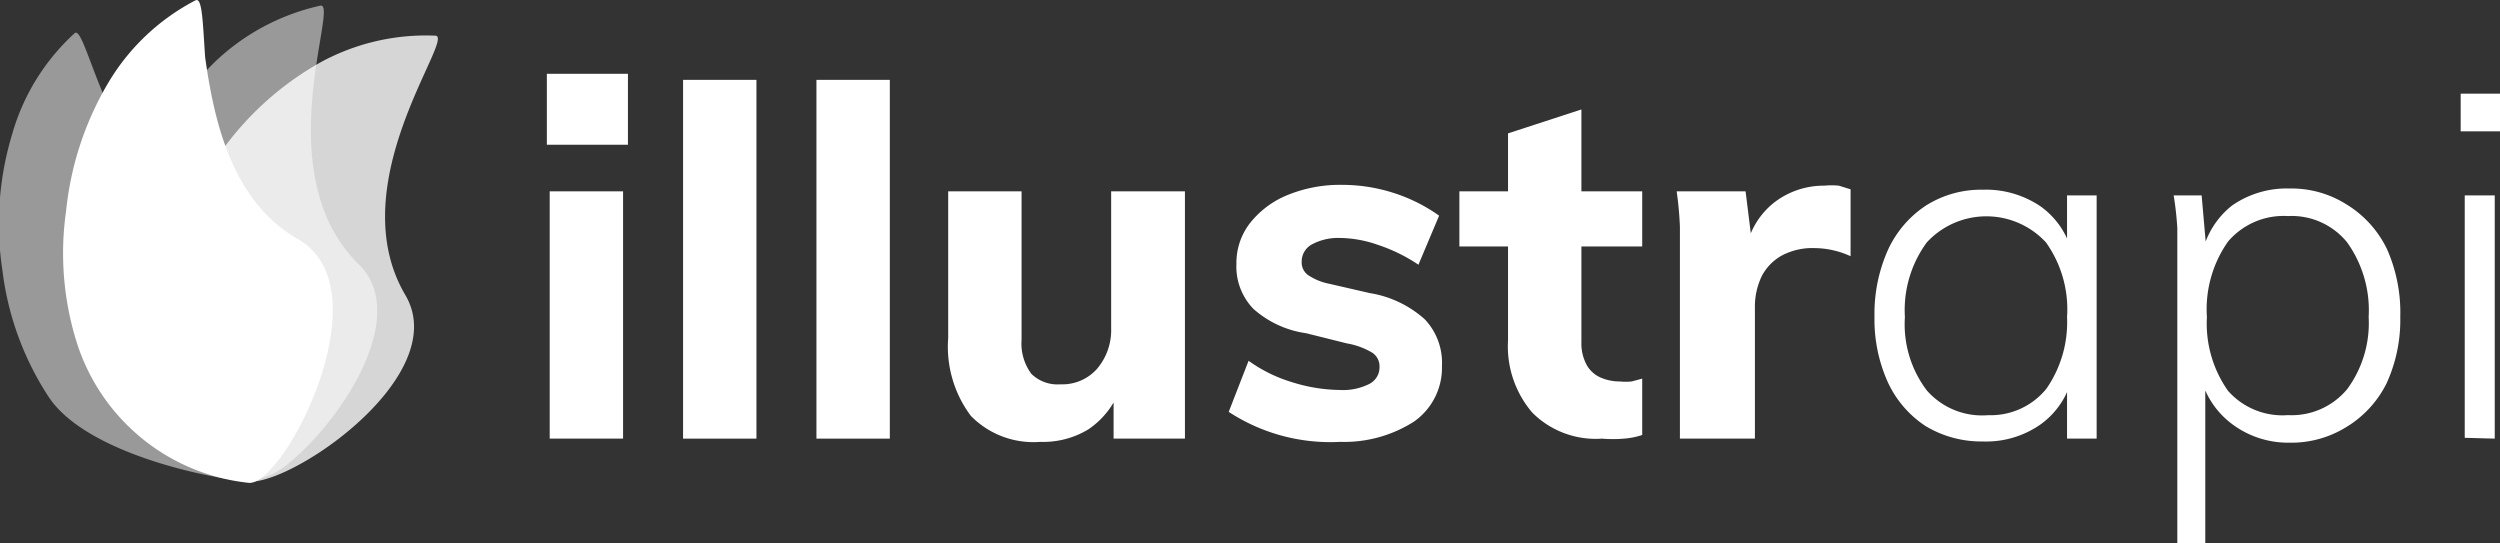 <svg id="bw" xmlns="http://www.w3.org/2000/svg" viewBox="0 0 61.67 13.4"><rect x="0" y="0" width="61.67" height="13.4" fill="#333333" stroke="none"/><defs><style>.cls-1,.cls-2,.cls-3{fill:#fff;}.cls-2{opacity:0.5;}.cls-3{opacity:0.8;}</style></defs><title>illustrapi-bw</title><g id="illustrapi"><path id="i" class="cls-1" d="M16.43,5h2V6.75h-2ZM16.5,14V7.9h1.81V14Z" transform="translate(-2.94 -3.18)"/><path id="p" class="cls-1" d="M56.65,16.58V9.64c0-.27,0-.55,0-.83A7.71,7.71,0,0,0,56.56,8h.69l.11,1.26-.11.23A2.07,2.07,0,0,1,58,8.25a2.36,2.36,0,0,1,1.42-.42,2.54,2.54,0,0,1,1.4.39,2.63,2.63,0,0,1,1,1.1A3.86,3.86,0,0,1,62.15,11a3.75,3.75,0,0,1-.34,1.64,2.63,2.63,0,0,1-1,1.08,2.57,2.57,0,0,1-1.4.38A2.3,2.3,0,0,1,58,13.64a2.1,2.1,0,0,1-.79-1.22l.13-.09v4.25Zm2.73-3.16a1.78,1.78,0,0,0,1.46-.64A2.75,2.75,0,0,0,61.37,11a2.88,2.88,0,0,0-.53-1.84,1.76,1.76,0,0,0-1.46-.65,1.8,1.8,0,0,0-1.48.63A2.9,2.9,0,0,0,57.38,11a2.88,2.88,0,0,0,.52,1.82A1.79,1.79,0,0,0,59.38,13.42Z" transform="translate(-2.94 -3.18)"/><path id="a" class="cls-1" d="M51.85,14.07a2.66,2.66,0,0,1-1.41-.38,2.59,2.59,0,0,1-.93-1.08A3.75,3.75,0,0,1,49.18,11a3.86,3.86,0,0,1,.33-1.65,2.61,2.61,0,0,1,.94-1.1,2.54,2.54,0,0,1,1.4-.39,2.4,2.4,0,0,1,1.44.42,2,2,0,0,1,.78,1.21l-.14.1V8h.73v6h-.73V12.34l.14.08a2,2,0,0,1-.78,1.22A2.34,2.34,0,0,1,51.85,14.07Zm.1-.65a1.77,1.77,0,0,0,1.47-.65A2.88,2.88,0,0,0,53.93,11a2.84,2.84,0,0,0-.52-1.84,2,2,0,0,0-2.94,0A2.82,2.82,0,0,0,49.93,11a2.7,2.7,0,0,0,.54,1.81A1.81,1.81,0,0,0,52,13.42Z" transform="translate(-2.94 -3.18)"/><path id="r" class="cls-1" d="M44.38,14V9.64c0-.29,0-.58,0-.87a8.52,8.52,0,0,0-.08-.87H46l.2,1.61-.2-.1a1.9,1.9,0,0,1,.7-1.23,2,2,0,0,1,1.24-.42,1.94,1.94,0,0,1,.36,0l.29.09,0,1.65a2.17,2.17,0,0,0-.89-.2,1.61,1.61,0,0,0-.8.18,1.23,1.23,0,0,0-.5.51,1.73,1.73,0,0,0-.17.78V14Z" transform="translate(-2.94 -3.18)"/><path id="t" class="cls-1" d="M38.94,9.26V7.9h4.51V9.26Zm4.51,3.26v1.39A1.85,1.85,0,0,1,43,14a3.12,3.12,0,0,1-.54,0,2.21,2.21,0,0,1-1.72-.64,2.51,2.51,0,0,1-.6-1.78V6.47l1.81-.59v5.74a1.11,1.11,0,0,0,.14.58.73.73,0,0,0,.35.3,1.18,1.18,0,0,0,.46.09,1.42,1.42,0,0,0,.29,0Z" transform="translate(-2.94 -3.18)"/><path id="s" class="cls-1" d="M36,14.08a4.58,4.58,0,0,1-2.75-.74l.49-1.26a3.62,3.62,0,0,0,1.08.53A4.05,4.05,0,0,0,36,12.8a1.43,1.43,0,0,0,.72-.15.46.46,0,0,0,.25-.42.4.4,0,0,0-.18-.35,1.82,1.82,0,0,0-.63-.23l-1-.25a2.47,2.47,0,0,1-1.3-.6,1.5,1.5,0,0,1-.42-1.11,1.6,1.6,0,0,1,.33-1A2.26,2.26,0,0,1,34.68,8a3.42,3.42,0,0,1,1.37-.26,4.16,4.16,0,0,1,1.27.2,4.05,4.05,0,0,1,1.12.56l-.51,1.21a4.09,4.09,0,0,0-1-.49A2.92,2.92,0,0,0,36,9.05a1.37,1.37,0,0,0-.7.16.48.48,0,0,0-.25.43.38.38,0,0,0,.15.32,1.42,1.42,0,0,0,.53.22l1,.23a2.66,2.66,0,0,1,1.36.65,1.56,1.56,0,0,1,.42,1.15,1.62,1.62,0,0,1-.69,1.37A3.2,3.2,0,0,1,36,14.08Z" transform="translate(-2.94 -3.18)"/><path id="u" class="cls-1" d="M28.6,14.08a2.16,2.16,0,0,1-1.71-.64,2.84,2.84,0,0,1-.56-1.92V7.9h1.81v3.66a1.26,1.26,0,0,0,.24.84.92.92,0,0,0,.72.26,1.14,1.14,0,0,0,.9-.38,1.47,1.47,0,0,0,.35-1V7.9h1.82V14H30.41V12.77h.16a2.06,2.06,0,0,1-.78,1A2.15,2.15,0,0,1,28.6,14.08Z" transform="translate(-2.94 -3.18)"/><path id="l" class="cls-1" d="M23.08,14V5.15h1.81V14Z" transform="translate(-2.94 -3.18)"/><path id="l-2" data-name="l" class="cls-1" d="M19.79,14V5.15H21.6V14Z" transform="translate(-2.94 -3.18)"/><path id="i-2" data-name="i" class="cls-1" d="M63.64,5.49h1v.93h-1Zm.1,8.49V8h.74v6Z" transform="translate(-2.94 -3.18)"/></g><g id="logo"><path id="teal_petal" data-name="teal petal" class="cls-1" d="M7.76,3.19a5.39,5.39,0,0,0-2.13,2,7.72,7.72,0,0,0-1.06,3.2,7.34,7.34,0,0,0,.28,3.29,5,5,0,0,0,4.22,3.41c.85.11,3.38-4.74,1.24-6C8.6,8.13,8.2,6,8,4.59,7.94,3.71,7.93,3.1,7.76,3.19Z" transform="translate(-2.94 -3.18)"/><path id="double_petal" data-name="double petal" class="cls-2" d="M11.78,9.69c-2.27-2.24-.45-6.48-.94-6.37A5.48,5.48,0,0,0,8.28,4.67a7.58,7.58,0,0,0-1.8,2.7C5.36,5.79,5,3.8,4.78,4A5.35,5.35,0,0,0,3.24,6.49,7.63,7.63,0,0,0,3,9.85,7.29,7.29,0,0,0,4.16,13C5,14.22,7.46,14.83,8.59,15a1.68,1.68,0,0,0,1.34-.29C11.22,13.75,13.14,11,11.78,9.69Z" transform="translate(-2.94 -3.18)"/><path id="yellow_petal" data-name="yellow petal" class="cls-3" d="M13.68,4.06a5.43,5.43,0,0,0-2.82.65A7.53,7.53,0,0,0,8.34,7a7.22,7.22,0,0,0-1.4,3A5,5,0,0,0,8.88,15c.69.53,5.31-2.42,4.06-4.54C11.32,7.71,14.19,4.08,13.68,4.06Z" transform="translate(-2.94 -3.18)"/></g></svg>